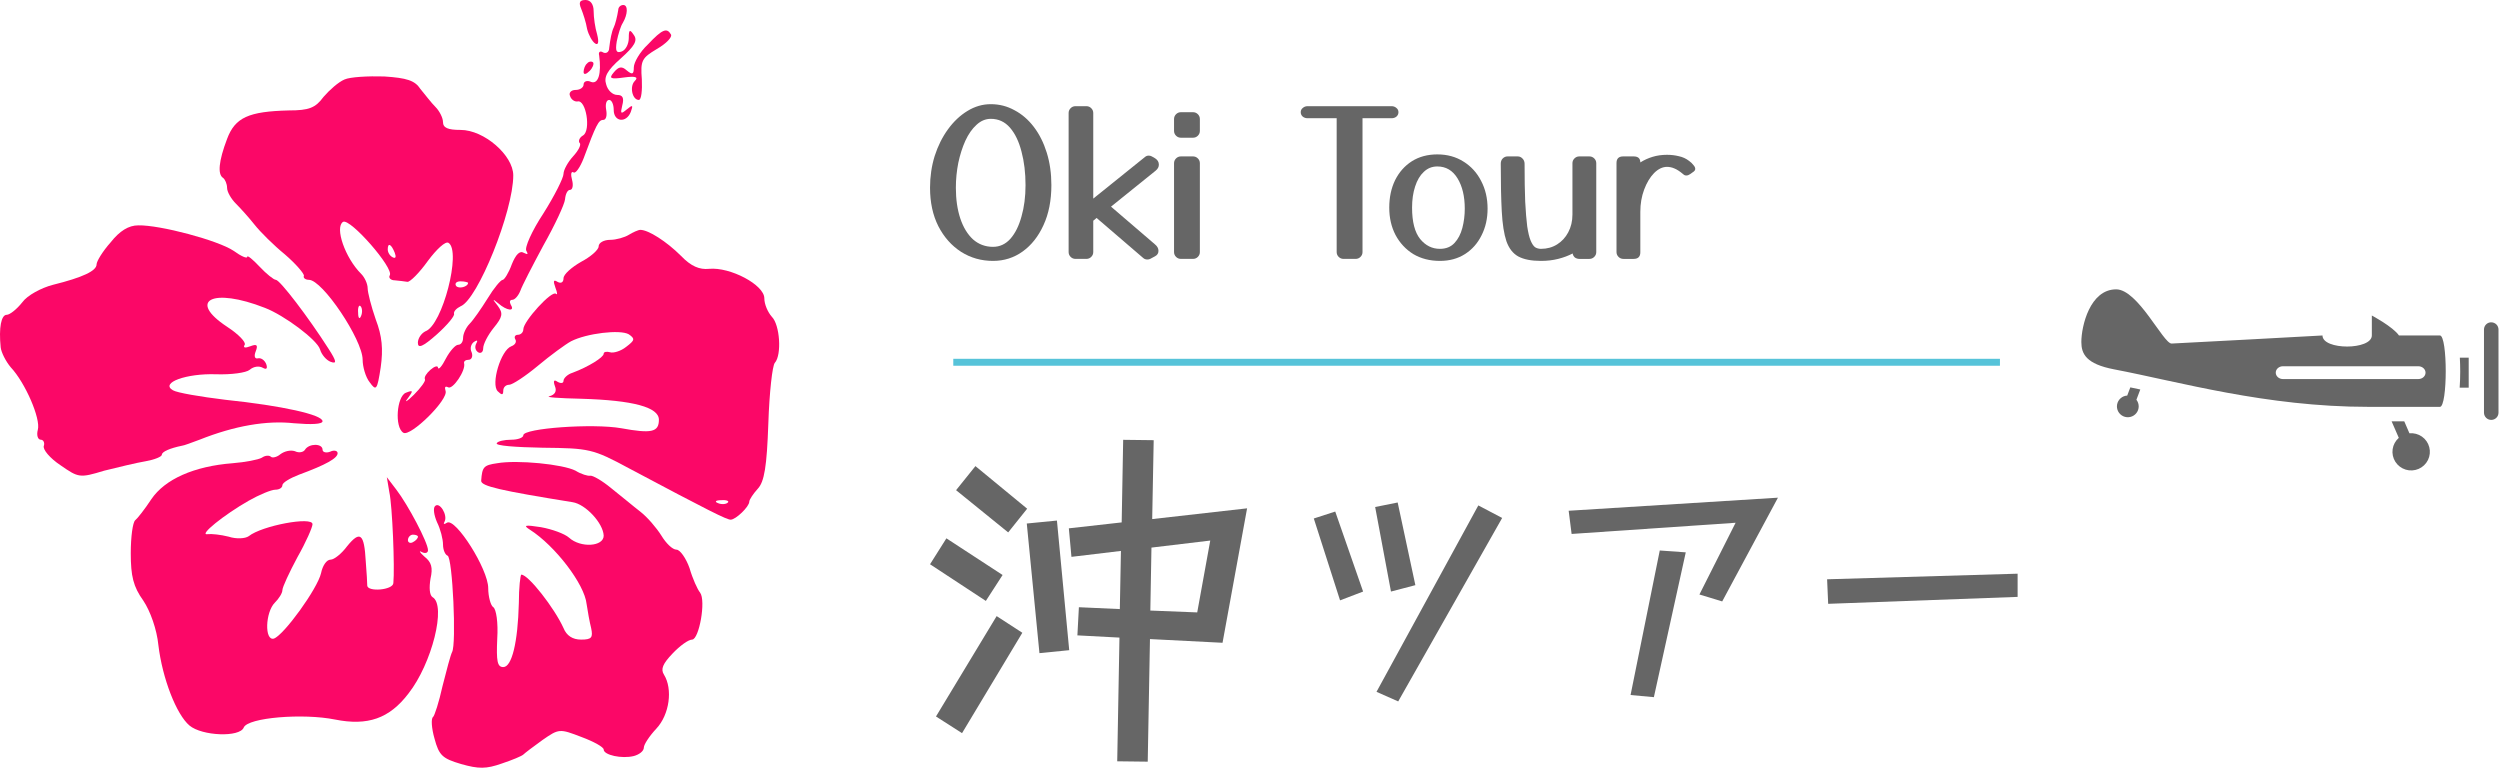 <svg width="216" height="67" viewBox="0 0 216 67" fill="none" xmlns="http://www.w3.org/2000/svg">
<path d="M50.206 0.734C50.379 1.166 50.639 1.943 50.726 2.504C50.856 3.022 51.16 3.583 51.42 3.756C51.681 3.929 51.767 3.67 51.594 2.979C51.42 2.418 51.29 1.511 51.29 0.95C51.29 0.389 51.03 1.20013e-05 50.596 1.20013e-05C50.075 1.20013e-05 49.989 0.216 50.206 0.734Z" fill="#FB0767"/>
<path d="M53.416 0.864C53.329 1.425 53.156 2.116 53.025 2.375C52.852 2.72 52.722 3.411 52.635 4.145C52.635 4.49 52.375 4.663 52.114 4.533C51.854 4.361 51.681 4.49 51.767 4.792C51.984 6.39 51.681 7.296 51.073 7.08C50.726 6.908 50.423 7.037 50.423 7.296C50.423 7.555 50.119 7.771 49.728 7.771C49.338 7.771 49.121 8.03 49.251 8.289C49.338 8.592 49.642 8.807 49.902 8.764C50.639 8.592 51.073 11.268 50.379 11.7C50.075 11.873 49.945 12.175 50.075 12.348C50.249 12.477 49.989 12.995 49.512 13.513C49.078 13.988 48.687 14.679 48.687 15.024C48.687 15.37 47.907 16.924 46.952 18.435C45.954 19.946 45.304 21.414 45.477 21.673C45.651 21.975 45.607 22.018 45.26 21.846C44.913 21.63 44.566 21.975 44.219 22.839C43.959 23.573 43.569 24.177 43.438 24.177C43.265 24.177 42.658 24.911 42.137 25.774C41.573 26.681 40.879 27.674 40.575 27.976C40.272 28.279 40.011 28.84 40.011 29.185C40.011 29.53 39.838 29.79 39.578 29.79C39.361 29.79 38.883 30.308 38.536 30.955C38.189 31.646 37.886 31.991 37.842 31.776C37.842 31.56 37.539 31.646 37.192 31.948C36.845 32.251 36.628 32.596 36.715 32.769C36.801 32.898 36.367 33.502 35.76 34.107C35.153 34.711 34.893 34.841 35.24 34.409C35.717 33.761 35.717 33.675 35.066 33.934C34.285 34.236 34.068 36.913 34.849 37.388C35.456 37.777 38.797 34.495 38.493 33.761C38.406 33.459 38.45 33.33 38.71 33.459C39.1 33.718 40.272 31.991 40.098 31.387C40.055 31.214 40.228 31.085 40.489 31.085C40.749 31.085 40.879 30.783 40.749 30.437C40.575 30.092 40.706 29.703 40.966 29.53C41.226 29.358 41.313 29.401 41.139 29.703C41.009 29.962 41.053 30.265 41.313 30.437C41.53 30.567 41.747 30.437 41.747 30.092C41.747 29.746 42.137 28.969 42.658 28.322C43.438 27.372 43.482 27.07 43.005 26.422C42.527 25.818 42.527 25.774 43.048 26.206C43.785 26.854 44.523 26.94 44.133 26.336C44.002 26.077 44.046 25.904 44.263 25.904C44.48 25.904 44.783 25.559 44.957 25.127C45.087 24.738 45.998 22.968 46.952 21.198C47.95 19.428 48.774 17.658 48.818 17.226C48.861 16.751 49.034 16.406 49.251 16.406C49.468 16.406 49.555 16.017 49.425 15.542C49.295 15.068 49.338 14.765 49.555 14.895C49.728 15.024 50.119 14.463 50.423 13.686C51.507 10.75 51.724 10.362 52.114 10.362C52.375 10.362 52.461 9.973 52.375 9.498C52.288 9.023 52.375 8.635 52.635 8.635C52.852 8.635 53.025 9.023 53.025 9.498C53.025 10.534 54.11 10.664 54.5 9.671C54.717 9.066 54.674 9.023 54.153 9.455C53.633 9.887 53.589 9.844 53.763 9.11C53.936 8.462 53.806 8.203 53.329 8.203C52.939 8.203 52.505 7.814 52.375 7.296C52.158 6.649 52.461 6.087 53.633 5.051C54.847 3.972 55.108 3.497 54.761 3.022C54.413 2.504 54.327 2.547 54.327 3.281C54.327 3.799 54.066 4.317 53.719 4.447C53.242 4.62 53.156 4.404 53.286 3.583C53.416 2.936 53.633 2.245 53.806 1.986C54.24 1.252 54.283 0.432 53.85 0.432C53.633 0.432 53.416 0.604 53.416 0.864Z" fill="#FB0767"/>
<path d="M55.976 3.842C55.282 4.49 54.761 5.397 54.761 5.828C54.761 6.433 54.631 6.476 54.154 6.087C53.72 5.699 53.46 5.742 53.026 6.26C52.592 6.778 52.722 6.865 53.937 6.692C54.891 6.562 55.195 6.649 54.848 6.994C54.371 7.469 54.631 8.635 55.195 8.635C55.412 8.635 55.498 7.814 55.455 6.865C55.325 5.224 55.455 5.008 56.757 4.231C57.581 3.756 58.101 3.195 57.971 2.979C57.624 2.375 57.234 2.504 55.976 3.842Z" fill="#FB0767"/>
<path d="M50.727 5.483C50.553 5.613 50.423 5.958 50.423 6.217C50.423 6.476 50.64 6.433 50.943 6.131C51.204 5.872 51.334 5.526 51.247 5.397C51.117 5.267 50.857 5.31 50.727 5.483Z" fill="#FB0767"/>
<path d="M29.771 6.865C29.25 7.08 28.469 7.771 27.949 8.376C27.255 9.325 26.691 9.541 24.955 9.541C21.485 9.628 20.314 10.146 19.62 12.002C18.882 13.945 18.796 15.068 19.273 15.37C19.446 15.499 19.62 15.888 19.62 16.233C19.62 16.579 19.967 17.183 20.401 17.615C20.791 18.003 21.528 18.824 22.006 19.428C22.483 20.032 23.654 21.198 24.608 21.975C25.563 22.796 26.3 23.659 26.257 23.832C26.17 24.004 26.387 24.177 26.691 24.177C27.862 24.177 31.332 29.358 31.332 31.085C31.332 31.689 31.593 32.596 31.94 33.028C32.504 33.805 32.59 33.718 32.894 31.732C33.111 30.178 33.024 29.056 32.46 27.588C32.07 26.465 31.766 25.256 31.766 24.911C31.766 24.522 31.506 23.961 31.202 23.659C29.814 22.277 28.903 19.644 29.64 19.169C30.248 18.824 34.065 23.184 33.675 23.788C33.545 24.004 33.761 24.22 34.109 24.22C34.499 24.263 34.976 24.307 35.193 24.35C35.41 24.393 36.234 23.573 36.972 22.537C37.709 21.544 38.49 20.809 38.75 20.982C39.878 21.673 38.23 28.106 36.755 28.624C36.408 28.797 36.104 29.228 36.104 29.617C36.104 30.135 36.538 29.962 37.752 28.883C38.62 28.106 39.314 27.285 39.227 27.113C39.184 26.897 39.444 26.638 39.791 26.465C41.266 25.904 44.346 18.262 44.346 15.154C44.346 13.427 41.83 11.225 39.791 11.225C38.707 11.225 38.273 11.052 38.273 10.534C38.273 10.189 37.969 9.584 37.622 9.239C37.275 8.894 36.711 8.16 36.321 7.685C35.844 6.951 35.15 6.735 33.198 6.606C31.809 6.562 30.248 6.649 29.771 6.865ZM34.109 21.846C34.239 22.191 34.195 22.364 33.935 22.234C33.675 22.105 33.501 21.802 33.501 21.544C33.501 20.939 33.805 21.069 34.109 21.846ZM40.442 24.436C40.442 24.782 39.618 24.997 39.401 24.695C39.271 24.479 39.444 24.307 39.791 24.307C40.138 24.307 40.442 24.393 40.442 24.436ZM31.202 27.285C31.072 27.631 30.942 27.501 30.942 27.026C30.898 26.552 31.029 26.293 31.159 26.465C31.289 26.595 31.332 26.983 31.202 27.285Z" fill="#FB0767"/>
<path d="M9.56 20.939C8.865 21.716 8.345 22.58 8.345 22.839C8.345 23.4 7.174 23.961 4.571 24.609C3.573 24.868 2.358 25.515 1.925 26.12C1.448 26.724 0.84 27.199 0.58 27.199C0.103 27.199 -0.114 28.322 0.059 30.005C0.103 30.437 0.493 31.214 0.927 31.732C2.185 33.071 3.53 36.179 3.269 37.129C3.139 37.604 3.269 37.992 3.53 37.992C3.747 37.992 3.877 38.252 3.79 38.511C3.66 38.813 4.311 39.59 5.222 40.194C6.783 41.274 6.87 41.317 8.996 40.669C10.21 40.367 11.815 39.978 12.596 39.849C13.334 39.719 13.984 39.46 13.984 39.288C13.984 39.029 14.678 38.726 15.72 38.511C15.85 38.511 16.544 38.252 17.238 37.992C20.274 36.784 23.051 36.309 25.393 36.568C26.912 36.697 27.866 36.654 27.866 36.395C27.866 35.834 24.395 35.057 19.45 34.539C17.325 34.28 15.286 33.934 14.939 33.718C13.811 33.071 16.11 32.25 18.669 32.337C19.971 32.38 21.272 32.207 21.576 31.948C21.923 31.646 22.4 31.603 22.704 31.776C23.007 31.948 23.137 31.862 23.007 31.473C22.877 31.128 22.573 30.912 22.313 30.955C22.01 31.042 21.923 30.782 22.096 30.351C22.313 29.79 22.183 29.703 21.619 29.919C21.185 30.092 20.968 30.049 21.142 29.79C21.272 29.574 20.621 28.883 19.624 28.235C16.153 25.947 18.366 24.825 22.877 26.595C24.569 27.242 27.389 29.358 27.649 30.178C27.779 30.653 28.213 31.128 28.56 31.258C29.124 31.473 29.081 31.214 28.386 30.135C26.651 27.415 24.179 24.177 23.832 24.177C23.658 24.177 23.007 23.659 22.443 23.055C21.836 22.407 21.359 22.018 21.359 22.191C21.359 22.364 20.838 22.148 20.188 21.673C18.843 20.766 13.811 19.428 11.945 19.471C11.121 19.471 10.34 19.946 9.56 20.939Z" fill="#FB0767"/>
<path d="M54.326 20.291C53.979 20.507 53.241 20.723 52.721 20.723C52.157 20.723 51.723 20.982 51.723 21.284C51.723 21.587 51.029 22.191 50.205 22.623C49.38 23.098 48.687 23.702 48.687 24.047C48.687 24.393 48.47 24.522 48.166 24.35C47.819 24.134 47.776 24.263 47.992 24.868C48.166 25.3 48.166 25.515 48.036 25.386C47.689 25.041 45.216 27.76 45.216 28.451C45.216 28.71 44.999 28.926 44.739 28.926C44.522 28.926 44.392 29.099 44.522 29.315C44.652 29.53 44.522 29.79 44.175 29.919C43.264 30.265 42.396 33.2 43.004 33.805C43.351 34.15 43.481 34.15 43.481 33.761C43.481 33.459 43.698 33.243 44.001 33.243C44.262 33.243 45.39 32.51 46.474 31.603C47.559 30.696 48.86 29.746 49.337 29.487C50.682 28.797 53.588 28.451 54.326 28.883C54.89 29.271 54.846 29.401 54.109 29.962C53.632 30.351 52.981 30.523 52.721 30.437C52.417 30.351 52.157 30.394 52.157 30.567C52.157 30.869 50.855 31.689 49.467 32.207C49.033 32.337 48.687 32.682 48.687 32.898C48.687 33.114 48.47 33.157 48.166 32.984C47.862 32.769 47.776 32.898 47.949 33.373C48.123 33.805 47.949 34.107 47.472 34.236C47.081 34.323 48.296 34.409 50.205 34.452C54.716 34.582 56.929 35.186 56.929 36.266C56.929 37.345 56.278 37.474 53.675 36.999C51.246 36.568 45.216 36.999 45.216 37.604C45.216 37.82 44.739 37.992 44.175 37.992C43.568 37.992 43.004 38.122 42.917 38.295C42.787 38.511 44.565 38.64 46.864 38.683C50.899 38.726 51.203 38.77 54.326 40.453C61.31 44.166 62.785 44.9 63.132 44.9C63.566 44.9 64.737 43.778 64.737 43.346C64.737 43.173 65.084 42.655 65.475 42.224C66.038 41.619 66.255 40.324 66.385 36.568C66.472 33.934 66.733 31.56 66.949 31.344C67.557 30.653 67.383 28.063 66.689 27.372C66.342 26.983 66.038 26.293 66.038 25.774C66.038 24.609 63.089 23.055 61.267 23.227C60.442 23.314 59.705 23.011 58.837 22.105C57.579 20.853 56.018 19.86 55.324 19.86C55.15 19.86 54.673 20.076 54.326 20.291ZM62.872 43.432C62.742 43.562 62.351 43.605 62.047 43.475C61.7 43.346 61.831 43.217 62.308 43.217C62.785 43.173 63.045 43.303 62.872 43.432Z" fill="#FB0767"/>
<path d="M26.351 38.856C26.221 39.072 25.83 39.158 25.483 38.985C25.093 38.856 24.572 38.985 24.225 39.245C23.921 39.504 23.531 39.59 23.401 39.46C23.271 39.331 22.924 39.331 22.62 39.547C22.316 39.719 21.189 39.935 20.104 40.022C16.764 40.281 14.248 41.403 13.076 43.13C12.512 43.993 11.862 44.814 11.688 44.943C11.471 45.116 11.298 46.368 11.298 47.793C11.298 49.779 11.515 50.685 12.382 51.894C12.99 52.801 13.554 54.398 13.684 55.737C14.031 58.629 15.245 61.738 16.373 62.688C17.458 63.594 20.711 63.724 21.058 62.86C21.405 61.997 26.177 61.608 28.953 62.169C31.773 62.731 33.639 62.083 35.287 59.925C37.326 57.334 38.584 52.283 37.369 51.592C37.109 51.419 37.066 50.772 37.196 49.995C37.413 49.045 37.282 48.57 36.675 48.095C36.241 47.706 36.155 47.534 36.458 47.706C36.718 47.836 36.979 47.793 36.979 47.534C36.979 46.886 35.244 43.605 34.246 42.31L33.422 41.23L33.639 42.526C33.899 43.691 34.116 49.045 33.986 50.383C33.942 50.988 31.773 51.16 31.73 50.599C31.73 50.426 31.686 49.477 31.6 48.484C31.47 46.109 31.122 45.807 29.995 47.188C29.517 47.836 28.867 48.354 28.563 48.354C28.216 48.354 27.869 48.872 27.739 49.52C27.435 50.858 24.529 54.873 23.661 55.175C22.837 55.391 22.924 52.887 23.748 52.067C24.095 51.722 24.399 51.247 24.399 50.988C24.399 50.729 25.006 49.433 25.7 48.138C26.438 46.843 27.001 45.548 27.001 45.289C27.001 44.598 22.62 45.418 21.492 46.325C21.189 46.541 20.408 46.584 19.757 46.368C19.063 46.195 18.282 46.109 17.935 46.152C17.111 46.282 19.366 44.468 21.492 43.26C22.403 42.742 23.444 42.31 23.791 42.31C24.138 42.31 24.399 42.137 24.399 41.921C24.399 41.705 25.049 41.317 25.83 41.015C28.173 40.151 29.17 39.59 29.17 39.158C29.17 38.942 28.867 38.856 28.52 39.029C28.173 39.158 27.869 39.072 27.869 38.856C27.869 38.295 26.698 38.295 26.351 38.856ZM36.111 46.368C36.111 46.498 35.938 46.714 35.677 46.843C35.461 46.972 35.244 46.886 35.244 46.67C35.244 46.411 35.461 46.195 35.677 46.195C35.938 46.195 36.111 46.282 36.111 46.368Z" fill="#FB0767"/>
<path d="M42.962 40.022C41.791 40.194 41.661 40.324 41.574 41.533C41.531 42.008 43.309 42.396 49.469 43.389C50.597 43.562 52.116 45.202 52.159 46.282C52.159 47.232 50.163 47.361 49.166 46.454C48.775 46.109 47.691 45.721 46.736 45.548C45.348 45.332 45.175 45.375 45.782 45.764C47.951 47.145 50.511 50.47 50.684 52.197C50.771 52.801 50.944 53.751 51.075 54.269C51.248 55.089 51.118 55.262 50.207 55.262C49.469 55.262 48.949 54.916 48.689 54.269C47.908 52.542 45.652 49.649 45.045 49.649C44.958 49.649 44.828 50.772 44.828 52.11C44.741 55.521 44.22 57.636 43.483 57.636C42.962 57.636 42.876 57.118 42.962 55.175C43.049 53.794 42.876 52.628 42.615 52.456C42.398 52.326 42.182 51.549 42.182 50.815C42.182 49.174 39.362 44.727 38.624 45.159C38.364 45.332 38.277 45.289 38.407 45.073C38.711 44.512 37.974 43.303 37.583 43.734C37.41 43.907 37.496 44.512 37.757 45.116C38.06 45.721 38.277 46.584 38.277 47.059C38.277 47.491 38.451 47.922 38.668 48.009C39.102 48.138 39.449 55.694 39.058 56.341C38.928 56.6 38.581 57.895 38.234 59.277C37.93 60.658 37.54 61.867 37.41 61.954C37.236 62.083 37.28 62.904 37.54 63.81C37.93 65.278 38.234 65.537 39.839 66.012C41.357 66.444 42.008 66.444 43.353 65.969C44.264 65.666 45.088 65.321 45.218 65.192C45.348 65.062 46.086 64.501 46.867 63.94C48.298 62.947 48.342 62.947 50.25 63.681C51.291 64.069 52.159 64.544 52.159 64.76C52.159 65.235 53.721 65.58 54.762 65.321C55.239 65.192 55.629 64.889 55.629 64.587C55.629 64.328 56.106 63.594 56.714 62.947C57.842 61.738 58.145 59.536 57.364 58.284C57.061 57.809 57.278 57.334 58.102 56.471C58.753 55.78 59.49 55.262 59.794 55.262C60.401 55.262 61.008 51.894 60.488 51.203C60.271 50.944 59.837 49.995 59.577 49.088C59.273 48.224 58.753 47.491 58.449 47.491C58.102 47.491 57.538 46.929 57.148 46.282C56.714 45.591 55.933 44.684 55.326 44.209C54.762 43.778 53.634 42.828 52.81 42.18C52.029 41.533 51.205 41.058 50.988 41.101C50.814 41.144 50.207 40.971 49.73 40.669C48.645 40.108 44.698 39.719 42.962 40.022Z" fill="#FB0767"/>
<path d="M145.928 13.896C146.091 14.012 146.219 14.133 146.312 14.261C146.417 14.376 146.469 14.486 146.469 14.591C146.469 14.671 146.428 14.747 146.347 14.816L146.033 15.042C145.917 15.123 145.806 15.163 145.701 15.163C145.597 15.163 145.51 15.129 145.44 15.059C145.137 14.805 144.882 14.637 144.672 14.556C144.463 14.463 144.248 14.417 144.027 14.417C143.643 14.417 143.271 14.596 142.91 14.955C142.561 15.314 142.276 15.788 142.055 16.379C141.834 16.969 141.724 17.611 141.724 18.306V21.796C141.724 22.177 141.532 22.369 141.148 22.369H140.259C140.096 22.369 139.956 22.311 139.84 22.195C139.724 22.079 139.666 21.94 139.666 21.778V14.087C139.666 13.705 139.857 13.514 140.241 13.514H141.148C141.532 13.514 141.724 13.688 141.724 14.035C142.05 13.826 142.404 13.665 142.788 13.549C143.172 13.433 143.585 13.375 144.027 13.375C144.387 13.375 144.73 13.416 145.056 13.497C145.382 13.566 145.672 13.699 145.928 13.896Z" fill="#666666"/>
<path d="M137.917 21.778C137.917 21.94 137.859 22.079 137.743 22.195C137.627 22.311 137.487 22.369 137.324 22.369H136.452C136.312 22.369 136.185 22.328 136.068 22.247C135.964 22.154 135.9 22.039 135.876 21.9C135.504 22.096 135.086 22.253 134.62 22.369C134.167 22.484 133.672 22.542 133.138 22.542C132.312 22.542 131.661 22.415 131.184 22.16C130.719 21.905 130.375 21.466 130.154 20.841C129.945 20.216 129.811 19.359 129.753 18.271C129.695 17.183 129.666 15.806 129.666 14.139C129.666 13.954 129.724 13.803 129.84 13.688C129.957 13.572 130.096 13.514 130.259 13.514H131.131C131.294 13.514 131.434 13.578 131.55 13.705C131.666 13.821 131.724 13.971 131.724 14.156C131.724 15.453 131.742 16.541 131.777 17.42C131.823 18.3 131.882 19.012 131.951 19.556C132.033 20.1 132.132 20.511 132.248 20.788C132.364 21.066 132.492 21.257 132.632 21.361C132.783 21.454 132.951 21.5 133.138 21.5C133.661 21.5 134.126 21.373 134.533 21.118C134.94 20.864 135.26 20.517 135.493 20.077C135.737 19.625 135.859 19.11 135.859 18.532V14.104C135.859 13.942 135.917 13.803 136.033 13.688C136.15 13.572 136.289 13.514 136.452 13.514H137.324C137.487 13.514 137.627 13.572 137.743 13.688C137.859 13.803 137.917 13.942 137.917 14.104V21.778Z" fill="#666666"/>
<path d="M124.184 13.34C125.044 13.34 125.8 13.549 126.451 13.965C127.103 14.37 127.609 14.926 127.969 15.632C128.341 16.338 128.527 17.137 128.527 18.028C128.527 18.884 128.353 19.654 128.004 20.337C127.667 21.02 127.19 21.558 126.574 21.952C125.957 22.345 125.236 22.542 124.41 22.542C123.538 22.542 122.771 22.345 122.108 21.952C121.456 21.547 120.945 20.997 120.573 20.302C120.212 19.608 120.032 18.821 120.032 17.941C120.032 17.05 120.2 16.257 120.538 15.563C120.887 14.868 121.369 14.324 121.986 13.931C122.614 13.537 123.346 13.34 124.184 13.34ZM124.184 14.382C123.73 14.382 123.34 14.538 123.015 14.851C122.689 15.152 122.439 15.574 122.265 16.118C122.09 16.651 122.003 17.258 122.003 17.941C122.003 19.168 122.236 20.071 122.701 20.65C123.166 21.217 123.736 21.5 124.41 21.5C124.934 21.5 125.352 21.332 125.666 20.997C125.98 20.661 126.207 20.227 126.347 19.695C126.486 19.162 126.556 18.607 126.556 18.028C126.556 16.963 126.347 16.089 125.928 15.406C125.509 14.723 124.928 14.382 124.184 14.382Z" fill="#666666"/>
<path d="M117.721 21.778C117.721 21.94 117.663 22.079 117.546 22.195C117.43 22.311 117.291 22.368 117.128 22.368H116.081C115.918 22.368 115.779 22.311 115.662 22.195C115.546 22.079 115.488 21.94 115.488 21.778V10.285C115.488 10.25 115.488 10.227 115.488 10.215H112.976C112.813 10.215 112.674 10.169 112.557 10.076C112.441 9.972 112.383 9.845 112.383 9.694C112.383 9.544 112.441 9.422 112.557 9.33C112.674 9.226 112.813 9.174 112.976 9.174H120.233C120.396 9.174 120.535 9.226 120.652 9.33C120.768 9.422 120.826 9.544 120.826 9.694C120.826 9.845 120.768 9.972 120.652 10.076C120.535 10.169 120.396 10.215 120.233 10.215H117.721V10.285V21.778Z" fill="#666666"/>
<path d="M103.669 11.309C103.669 11.471 103.611 11.61 103.495 11.726C103.379 11.841 103.239 11.899 103.076 11.899H102.03C101.867 11.899 101.727 11.841 101.611 11.726C101.495 11.61 101.437 11.471 101.437 11.309V10.285C101.437 10.123 101.495 9.984 101.611 9.868C101.727 9.752 101.867 9.694 102.03 9.694H103.076C103.239 9.694 103.379 9.752 103.495 9.868C103.611 9.984 103.669 10.123 103.669 10.285V11.309ZM103.669 21.778C103.669 21.94 103.611 22.079 103.495 22.195C103.379 22.311 103.239 22.368 103.076 22.368H102.03C101.867 22.368 101.727 22.311 101.611 22.195C101.495 22.079 101.437 21.94 101.437 21.778V14.104C101.437 13.942 101.495 13.803 101.611 13.688C101.727 13.572 101.867 13.514 102.03 13.514H103.076C103.239 13.514 103.379 13.572 103.495 13.688C103.611 13.803 103.669 13.942 103.669 14.104V21.778Z" fill="#666666"/>
<path d="M94.457 21.778C94.457 21.94 94.399 22.079 94.282 22.195C94.166 22.311 94.027 22.368 93.864 22.368H92.922C92.759 22.368 92.619 22.311 92.503 22.195C92.387 22.079 92.329 21.94 92.329 21.778V9.764C92.329 9.602 92.387 9.463 92.503 9.347C92.619 9.231 92.759 9.174 92.922 9.174H93.864C94.027 9.174 94.166 9.231 94.282 9.347C94.399 9.463 94.457 9.602 94.457 9.764V17.16L98.923 13.566C99.016 13.485 99.126 13.445 99.254 13.445C99.347 13.445 99.434 13.468 99.516 13.514L99.76 13.653C100.004 13.792 100.126 13.983 100.126 14.226C100.126 14.423 100.033 14.596 99.847 14.747L95.992 17.854L99.795 21.118C99.993 21.28 100.092 21.466 100.092 21.674C100.092 21.882 99.993 22.039 99.795 22.143L99.376 22.368C99.306 22.403 99.225 22.421 99.132 22.421C98.993 22.421 98.876 22.38 98.783 22.299L94.841 18.913C94.806 18.89 94.777 18.861 94.753 18.827L94.457 19.07V21.778Z" fill="#666666"/>
<path d="M90.839 15.997C90.839 17.316 90.612 18.468 90.158 19.452C89.716 20.424 89.118 21.182 88.362 21.726C87.606 22.27 86.751 22.542 85.797 22.542C84.785 22.542 83.867 22.282 83.041 21.761C82.215 21.228 81.558 20.488 81.07 19.538C80.593 18.589 80.355 17.484 80.355 16.222C80.355 15.262 80.488 14.347 80.756 13.479C81.035 12.611 81.419 11.841 81.907 11.17C82.395 10.499 82.954 9.972 83.582 9.59C84.221 9.197 84.896 9 85.605 9C86.338 9 87.018 9.174 87.646 9.521C88.286 9.856 88.844 10.337 89.321 10.962C89.798 11.587 90.17 12.328 90.438 13.184C90.705 14.041 90.839 14.978 90.839 15.997ZM88.606 15.997C88.606 14.932 88.49 13.965 88.257 13.097C88.036 12.229 87.704 11.541 87.263 11.031C86.821 10.522 86.268 10.267 85.605 10.267C85.152 10.267 84.739 10.441 84.367 10.788C83.995 11.124 83.675 11.581 83.407 12.16C83.151 12.727 82.948 13.364 82.797 14.07C82.657 14.776 82.587 15.493 82.587 16.222C82.587 17.218 82.715 18.103 82.971 18.879C83.227 19.643 83.593 20.244 84.07 20.684C84.559 21.113 85.134 21.327 85.797 21.327C86.379 21.327 86.879 21.095 87.297 20.632C87.716 20.158 88.036 19.515 88.257 18.705C88.49 17.895 88.606 16.992 88.606 15.997Z" fill="#666666"/>
<path d="M96.721 55.088L93.087 54.896L93.216 52.464L96.753 52.624L96.849 47.6L92.573 48.112L92.348 45.648L96.913 45.136L97.042 38L99.679 38.032L99.55 44.848L107.749 43.92L105.627 55.536L99.357 55.216L99.164 65.808L96.528 65.776L96.721 55.088ZM84.277 40.272L88.746 43.952L87.107 46L82.605 42.352L84.277 40.272ZM88.714 45.232L91.319 44.976L92.38 56.176L89.808 56.432L88.714 45.232ZM81.769 46.512L86.624 49.68L85.177 51.92L80.355 48.752L81.769 46.512ZM99.486 47.312L99.389 52.752L103.44 52.912L104.566 46.704L99.486 47.312ZM86.11 53.232L88.329 54.672L83.12 63.344L80.869 61.904L86.11 53.232Z" fill="#666666"/>
<path d="M157.862 50.05L174.322 49.567V51.571L157.954 52.17L157.862 50.05Z" fill="#666666"/>
<path d="M149.956 45.166L135.787 46.133L135.533 44.129L153.614 43L148.798 51.963L146.83 51.364L149.956 45.166ZM143.404 47.562L145.65 47.723L142.895 60.235L140.881 60.05L143.404 47.562Z" fill="#666666"/>
<path d="M118.814 43.806L120.759 43.415L122.287 50.557L120.18 51.11L118.814 43.806ZM127.727 43.668L129.787 44.751L120.805 60.603L118.93 59.774L127.727 43.668ZM113.512 44.797L115.364 44.198L117.772 51.11L115.781 51.871L113.512 44.797Z" fill="#666666"/>
<rect x="82.364" y="31" width="90.431" height="0.6" fill="#56C3D9"/>
<path d="M184.06 33.469L184.921 33.652L184.586 34.539C184.715 34.704 184.785 34.908 184.784 35.117C184.783 35.327 184.711 35.53 184.581 35.694C184.45 35.858 184.268 35.974 184.063 36.023C183.859 36.072 183.643 36.051 183.452 35.965C183.261 35.877 183.104 35.729 183.007 35.543C182.911 35.357 182.879 35.144 182.919 34.938C182.958 34.733 183.065 34.546 183.224 34.408C183.382 34.27 183.582 34.189 183.792 34.178L184.06 33.469ZM207.256 37.83C206.967 38.084 206.779 38.431 206.724 38.81C206.67 39.189 206.753 39.575 206.959 39.899C207.165 40.222 207.48 40.462 207.848 40.575C208.216 40.688 208.612 40.666 208.965 40.514C209.319 40.362 209.606 40.09 209.775 39.746C209.945 39.402 209.986 39.01 209.89 38.639C209.795 38.268 209.57 37.943 209.255 37.722C208.94 37.502 208.557 37.4 208.174 37.436L207.728 36.402H206.635L207.256 37.83ZM212.563 32.066C212.563 32.568 212.546 33.053 212.515 33.492H213.296V30.903H212.531C212.549 31.272 212.562 31.664 212.562 32.069L212.563 32.066ZM210.807 35.152H204.618C195.768 35.152 188.246 32.977 182.661 31.912C180.243 31.451 179.828 30.574 179.828 29.553C179.828 28.187 180.567 25 182.837 25C184.722 25 186.908 29.683 187.624 29.683C187.93 29.683 200.663 28.985 200.663 28.985C200.663 29.623 201.725 29.941 202.788 29.941C203.851 29.941 204.927 29.619 204.927 28.978V27.26C204.927 27.26 206.757 28.235 207.269 28.982H210.805C211.48 28.982 211.48 35.155 210.806 35.155L210.807 35.152ZM209.566 32.197C209.566 31.892 209.286 31.644 208.943 31.644H197.248C196.903 31.644 196.625 31.892 196.625 32.197C196.625 32.503 196.905 32.751 197.248 32.751H208.939C209.285 32.753 209.566 32.505 209.566 32.2L209.566 32.197ZM215.24 27.847C215.074 27.847 214.916 27.912 214.799 28.029C214.682 28.145 214.616 28.303 214.616 28.468V35.663C214.618 35.827 214.685 35.984 214.802 36.1C214.92 36.215 215.078 36.28 215.243 36.28C215.408 36.28 215.566 36.215 215.684 36.1C215.801 35.984 215.868 35.827 215.87 35.663V28.473C215.87 28.39 215.854 28.309 215.822 28.233C215.791 28.157 215.744 28.088 215.686 28.029C215.627 27.971 215.557 27.926 215.48 27.895C215.404 27.864 215.322 27.848 215.239 27.849L215.24 27.847Z" fill="#666666"/>
</svg>
